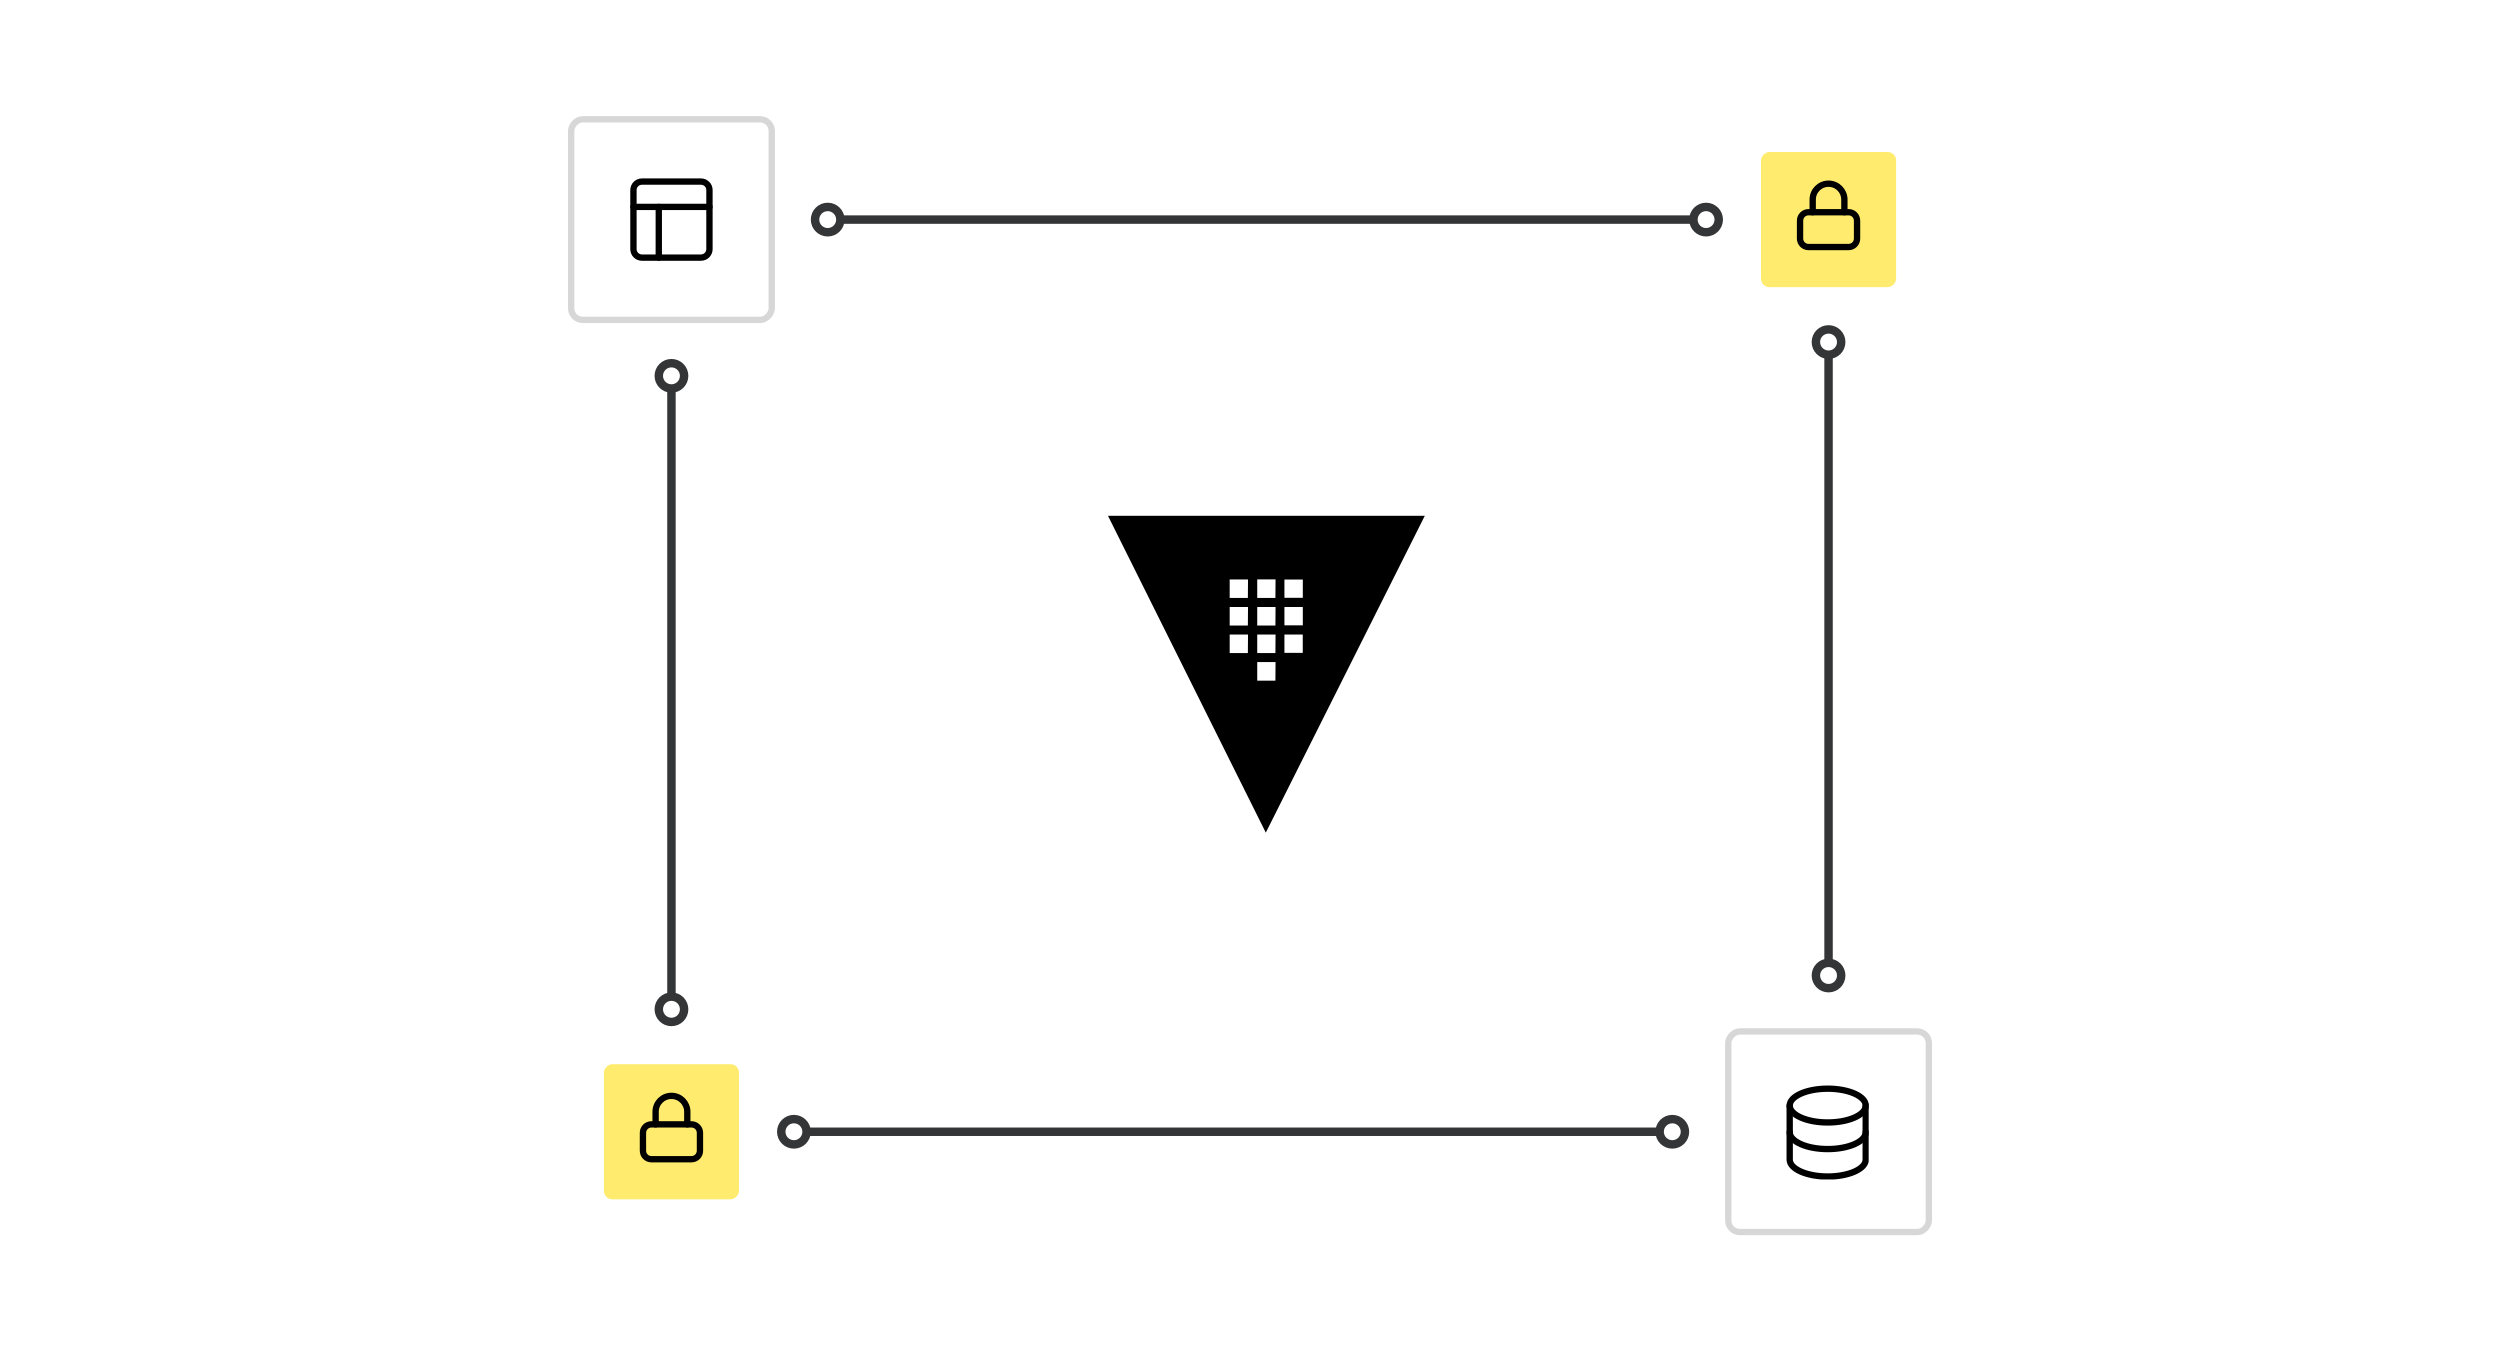 <svg fill="none" height="320" viewBox="0 0 592 320" width="592" xmlns="http://www.w3.org/2000/svg" xmlns:xlink="http://www.w3.org/1999/xlink"><clipPath id="a"><path d="m423 257h19.5v22.3h-19.5z"/></clipPath><path d="m0 0h592v320h-592z" fill="#fff"/><path d="m262.373 122.147 37.369 75.018 37.648-75.018zm41.78 15.088h4.352v4.317h-4.352zm-8.658 17.408h-4.306v-4.387h4.341zm0-6.523h-4.306v-4.386h4.341zm0-6.522h-4.306v-4.387h4.341zm6.522 19.578h-4.305v-4.398h4.34zm0-6.533h-4.305v-4.387h4.34zm0-6.523h-4.305v-4.386h4.34zm0-6.522h-4.305v-4.387h4.34zm2.136 2.136h4.352v4.34h-4.352zm0 10.862v-4.34h4.34v4.34z" fill="#000"/><rect fill="#fff" height="46" rx="2" transform="matrix(-1 0 0 1 182 29)" width="46"/><rect height="47.5" rx="2.75" stroke="#000" stroke-opacity=".16" stroke-width="1.5" transform="matrix(-1 0 0 1 183.5 29)" width="47.5" x=".75" y="-.75"/><rect fill="#fff" height="46" rx="2" transform="matrix(-1 0 0 1 456 245)" width="46"/><rect height="47.5" rx="2.75" stroke="#000" stroke-opacity=".16" stroke-width="1.5" transform="matrix(-1 0 0 1 457.5 245)" width="47.5" x=".75" y="-.75"/><g clip-path="url(#a)" stroke="#000" stroke-miterlimit="10" stroke-width="1.5"><path d="m432.801 265.8c4.97 0 9-1.791 9-4s-4.03-4-9-4c-4.971 0-9 1.791-9 4s4.029 4 9 4z"/><g stroke-linecap="round"><path d="m423.801 261.8v12.8c0 2.2 4 4 9 4s9-1.8 9-4v-12.8"/><path d="m441.801 268.1c0 2.2-4 4-9 4s-9-1.8-9-4"/></g></g><g stroke="#343536" stroke-width="2"><path d="m0-1h156" transform="matrix(-0 1 1 0 160 86)"/><path d="m159 86c-1.657 0-3 1.343-3 3s1.343 3 3 3 3-1.343 3-3-1.343-3-3-3z" fill="#fff" stroke-linecap="round" stroke-linejoin="round"/><path d="m159 242c1.657 0 3-1.343 3-3s-1.343-3-3-3-3 1.343-3 3 1.343 3 3 3z" fill="#fff" stroke-linecap="round" stroke-linejoin="round"/><path d="m0-1h156" transform="matrix(-0 1 1 0 434 78)"/><path d="m433 78c-1.657 0-3 1.343-3 3s1.343 3 3 3 3-1.343 3-3-1.343-3-3-3z" fill="#fff" stroke-linecap="round" stroke-linejoin="round"/><path d="m433 234c1.657 0 3-1.343 3-3s-1.343-3-3-3-3 1.343-3 3 1.343 3 3 3z" fill="#fff" stroke-linecap="round" stroke-linejoin="round"/><path d="m399 268h-214"/><path d="m399 268c0 1.657-1.343 3-3 3s-3-1.343-3-3 1.343-3 3-3 3 1.343 3 3z" fill="#fff" stroke-linecap="round" stroke-linejoin="round"/><path d="m185 268c0-1.657 1.343-3 3-3s3 1.343 3 3-1.343 3-3 3-3-1.343-3-3z" fill="#fff" stroke-linecap="round" stroke-linejoin="round"/><path d="m407 52h-214"/><path d="m407 52c0 1.657-1.343 3-3 3s-3-1.343-3-3 1.343-3 3-3 3 1.343 3 3z" fill="#fff" stroke-linecap="round" stroke-linejoin="round"/><path d="m193 52c0-1.657 1.343-3 3-3s3 1.343 3 3-1.343 3-3 3-3-1.343-3-3z" fill="#fff" stroke-linecap="round" stroke-linejoin="round"/></g><rect fill="#ffec6e" height="32" rx="2" transform="matrix(-1 0 0 1 449 36)" width="32"/><path d="m426.25 52.25c0-1.105.895-2 2-2h9.5c1.105 0 2 .895 2 2v4.25c0 1.105-.895 2-2 2h-9.5c-1.105 0-2-.895-2-2z" style="fill-rule:evenodd;clip-rule:evenodd;stroke:#000;stroke-width:1.5;stroke-linecap:round;stroke-linejoin:round"/><path d="m429.25 50.25v-3c0-2.071 1.679-3.75 3.75-3.75s3.75 1.679 3.75 3.75v3" stroke="#000" stroke-linecap="round" stroke-linejoin="round" stroke-width="1.5"/><rect fill="#ffec6e" height="32" rx="2" transform="matrix(-1 0 0 1 175 252)" width="32"/><path d="m152.25 268.25c0-1.105.895-2 2-2h9.5c1.105 0 2 .895 2 2v4.25c0 1.105-.895 2-2 2h-9.5c-1.105 0-2-.895-2-2z" style="fill-rule:evenodd;clip-rule:evenodd;stroke:#000;stroke-width:1.5;stroke-linecap:round;stroke-linejoin:round"/><path d="m155.25 266.25v-3c0-2.071 1.679-3.75 3.75-3.75s3.75 1.679 3.75 3.75v3" stroke="#000" stroke-linecap="round" stroke-linejoin="round" stroke-width="1.5"/><path d="m150 45c0-1.105.895-2 2-2h14c1.105 0 2 .895 2 2v14c0 1.105-.895 2-2 2h-14c-1.105 0-2-.895-2-2z" style="fill-rule:evenodd;clip-rule:evenodd;stroke:#000;stroke-width:1.5;stroke-linecap:round;stroke-linejoin:round"/><path d="m150 49h18" stroke="#000" stroke-linecap="round" stroke-linejoin="round" stroke-width="1.5"/><path d="m156 61v-12" stroke="#000" stroke-linecap="round" stroke-linejoin="round" stroke-width="1.5"/></svg>